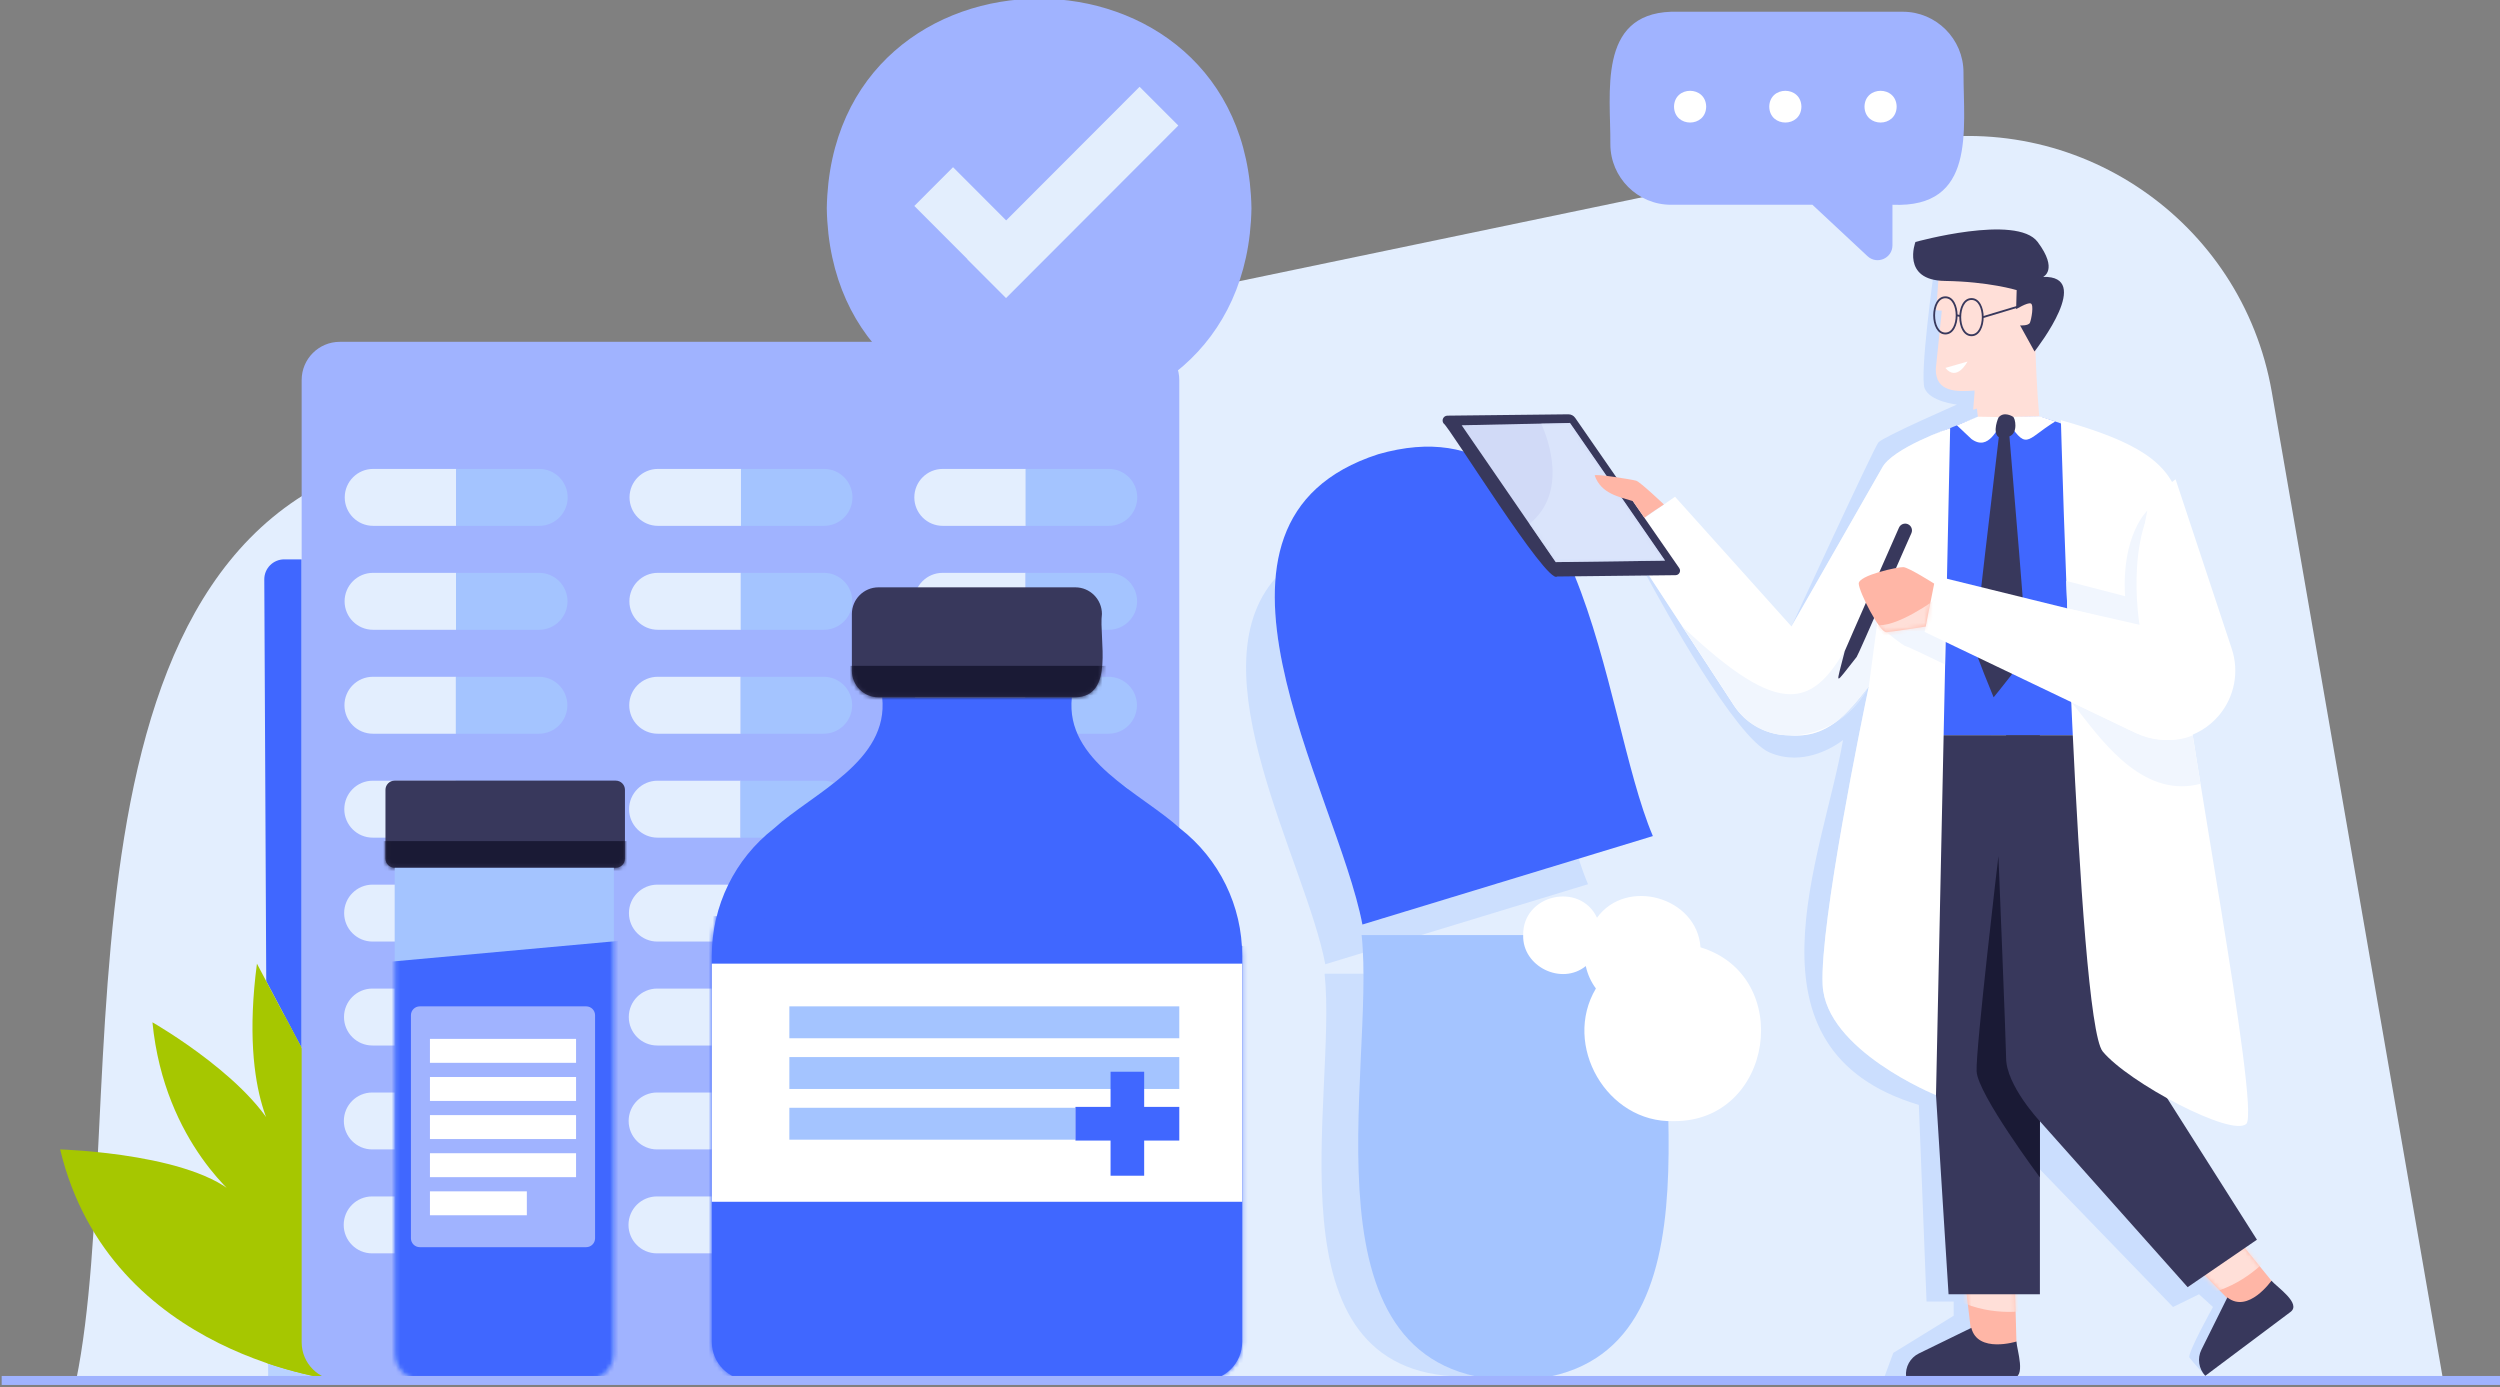 <svg width="584" height="324" viewBox="0 0 584 324" fill="none" xmlns="http://www.w3.org/2000/svg">
<rect x="0" y="0" width="584" height="324" fill="#808080" stroke="none"/>
<path d="M17.783 322.474H570.726L530.696 91.592C523.728 51.403 484.903 24.983 445.023 33.292L98.336 105.515C7.762 120.864 30.88 258.106 17.783 322.474Z" fill="#E3EEFE"/>
<path d="M70.467 244.821L62.194 229.209L61.738 135.354C61.726 132.771 63.814 130.669 66.394 130.669H70.467V244.821Z" fill="#4067FF"/>
<path d="M79.377 322.474H62.648L62.629 318.53C68.865 320.633 74.053 321.668 76.932 322.136C77.709 322.357 78.53 322.474 79.377 322.474Z" fill="#B9D2FF"/>
<path d="M79.377 322.474C79.377 322.474 25.746 317.215 14.05 268.507C14.05 268.507 47.816 269.453 56.534 280.734C56.534 280.734 38.4 267.319 35.611 238.81C35.611 238.81 60.735 253.145 65.601 267.343C65.601 267.343 55.836 257.023 60.021 225.108L83.488 269.394L79.377 322.474Z" fill="#A6C700"/>
<path d="M76.932 322.136C73.972 321.654 68.572 320.576 62.101 318.349C68.507 306.975 67.054 254.984 66.344 237.04L70.467 244.821V313.551C70.467 317.63 73.2 321.071 76.932 322.136Z" fill="#A6C700"/>
<path d="M266.57 322.474H79.377C74.456 322.474 70.467 318.479 70.467 313.551V88.774C70.467 83.847 74.456 79.851 79.377 79.851H266.57C271.493 79.851 275.481 83.847 275.481 88.774V313.551C275.481 318.479 271.493 322.474 266.57 322.474Z" fill="#A0B3FF"/>
<path d="M106.568 122.838H87.171C83.504 122.838 80.531 119.861 80.531 116.189C80.531 112.516 83.504 109.539 87.171 109.539H106.568V122.838Z" fill="#E3EEFE"/>
<path d="M106.568 109.539H125.965C129.632 109.539 132.605 112.516 132.605 116.189C132.605 119.861 129.632 122.838 125.965 122.838H106.568V109.539Z" fill="#A4C4FF"/>
<path d="M106.533 147.116H87.137C83.47 147.116 80.497 144.14 80.497 140.467C80.497 136.795 83.47 133.818 87.137 133.818H106.533V147.116Z" fill="#E3EEFE"/>
<path d="M106.533 133.818H125.93C129.597 133.818 132.57 136.795 132.57 140.467C132.57 144.14 129.597 147.116 125.93 147.116H106.533V133.818Z" fill="#A4C4FF"/>
<path d="M106.499 171.395H87.102C83.435 171.395 80.462 168.419 80.462 164.746C80.462 161.073 83.435 158.097 87.102 158.097H106.499V171.395Z" fill="#E3EEFE"/>
<path d="M106.499 158.097H125.895C129.563 158.097 132.536 161.073 132.536 164.746C132.536 168.419 129.563 171.395 125.895 171.395H106.499V158.097Z" fill="#A4C4FF"/>
<path d="M106.464 195.674H87.068C83.401 195.674 80.428 192.695 80.428 189.025C80.428 185.352 83.401 182.375 87.068 182.375H106.464V195.674Z" fill="#E3EEFE"/>
<path d="M106.464 182.375H125.861C129.528 182.375 132.501 185.352 132.501 189.025C132.501 192.695 129.528 195.674 125.861 195.674H106.464V182.375Z" fill="#A4C4FF"/>
<path d="M106.43 219.95H87.033C83.366 219.95 80.393 216.974 80.393 213.301C80.393 209.631 83.366 206.652 87.033 206.652H106.43V219.95Z" fill="#E3EEFE"/>
<path d="M106.43 206.652H125.826C129.494 206.652 132.467 209.631 132.466 213.301C132.466 216.974 129.494 219.95 125.826 219.95H106.43V206.652Z" fill="#A4C4FF"/>
<path d="M106.395 244.229H86.999C83.332 244.229 80.359 241.252 80.359 237.58C80.359 233.907 83.332 230.93 86.999 230.93H106.395V244.229Z" fill="#E3EEFE"/>
<path d="M106.395 230.93H125.792C129.459 230.93 132.432 233.907 132.432 237.58C132.432 241.252 129.459 244.229 125.792 244.229H106.395V230.93Z" fill="#A4C4FF"/>
<path d="M106.361 268.507H86.964C83.297 268.507 80.324 265.531 80.324 261.858C80.324 258.186 83.297 255.209 86.964 255.209H106.361V268.507Z" fill="#E3EEFE"/>
<path d="M106.361 255.209H125.757C129.425 255.209 132.397 258.186 132.397 261.858C132.397 265.531 129.425 268.507 125.757 268.507H106.361V255.209Z" fill="#A4C4FF"/>
<path d="M106.326 292.786H86.93C83.262 292.786 80.29 289.81 80.29 286.137C80.29 282.464 83.262 279.488 86.93 279.488H106.326V292.786Z" fill="#E3EEFE"/>
<path d="M106.326 279.488H125.723C129.39 279.488 132.363 282.464 132.363 286.137C132.363 289.81 129.39 292.786 125.723 292.786H106.326V279.488Z" fill="#A4C4FF"/>
<path d="M173.095 122.838H153.699C150.031 122.838 147.058 119.861 147.058 116.189C147.058 112.516 150.031 109.539 153.699 109.539H173.095V122.838Z" fill="#E3EEFE"/>
<path d="M173.095 109.539H192.493C196.158 109.539 199.133 112.516 199.133 116.189C199.133 119.861 196.158 122.838 192.493 122.838H173.095V109.539Z" fill="#A4C4FF"/>
<path d="M173.061 147.116H153.664C149.997 147.116 147.024 144.14 147.024 140.467C147.024 136.795 149.997 133.818 153.664 133.818H173.061V147.116Z" fill="#E3EEFE"/>
<path d="M173.061 133.818H192.457C196.125 133.818 199.097 136.795 199.097 140.467C199.097 144.14 196.125 147.116 192.457 147.116H173.061V133.818Z" fill="#A4C4FF"/>
<path d="M173.026 171.395H153.63C149.962 171.395 146.989 168.419 146.989 164.746C146.989 161.073 149.962 158.097 153.63 158.097H173.026V171.395Z" fill="#E3EEFE"/>
<path d="M173.026 158.097H192.422C196.09 158.097 199.062 161.073 199.062 164.746C199.062 168.419 196.09 171.395 192.422 171.395H173.026V158.097Z" fill="#A4C4FF"/>
<path d="M172.991 195.674H153.595C149.928 195.674 146.955 192.695 146.955 189.025C146.955 185.352 149.928 182.375 153.595 182.375H172.991V195.674Z" fill="#E3EEFE"/>
<path d="M172.991 182.375H192.389C196.054 182.375 199.029 185.352 199.029 189.025C199.029 192.695 196.054 195.674 192.389 195.674H172.991V182.375Z" fill="#A4C4FF"/>
<path d="M172.957 219.95H153.56C149.893 219.95 146.92 216.974 146.92 213.301C146.92 209.631 149.893 206.652 153.56 206.652H172.957V219.95Z" fill="#E3EEFE"/>
<path d="M172.957 206.652H192.353C196.021 206.652 198.993 209.631 198.993 213.301C198.993 216.974 196.021 219.95 192.353 219.95H172.957V206.652Z" fill="#A4C4FF"/>
<path d="M172.922 244.229H153.526C149.859 244.229 146.886 241.252 146.886 237.58C146.886 233.907 149.859 230.93 153.526 230.93H172.922V244.229Z" fill="#E3EEFE"/>
<path d="M172.922 230.93H192.318C195.986 230.93 198.958 233.907 198.958 237.58C198.958 241.252 195.986 244.229 192.318 244.229H172.922V230.93Z" fill="#A4C4FF"/>
<path d="M172.888 268.507H153.491C149.824 268.507 146.851 265.531 146.851 261.858C146.851 258.186 149.824 255.209 153.491 255.209H172.888V268.507Z" fill="#E3EEFE"/>
<path d="M172.888 255.209H192.285C195.95 255.209 198.925 258.186 198.925 261.858C198.925 265.531 195.95 268.507 192.285 268.507H172.888V255.209Z" fill="#A4C4FF"/>
<path d="M172.853 292.786H153.457C149.79 292.786 146.817 289.81 146.817 286.137C146.817 282.464 149.79 279.488 153.457 279.488H172.853V292.786Z" fill="#E3EEFE"/>
<path d="M172.853 279.488H192.25C195.917 279.488 198.89 282.464 198.89 286.137C198.89 289.81 195.917 292.786 192.25 292.786H172.853V279.488Z" fill="#A4C4FF"/>
<path d="M239.621 122.838H220.227C216.559 122.838 213.587 119.861 213.587 116.189C213.587 112.516 216.559 109.539 220.227 109.539H239.621V122.838Z" fill="#E3EEFE"/>
<path d="M239.621 109.539H259.019C262.686 109.539 265.659 112.516 265.659 116.189C265.659 119.861 262.686 122.838 259.019 122.838H239.621V109.539Z" fill="#A4C4FF"/>
<path d="M239.588 147.116H220.191C216.524 147.116 213.551 144.14 213.551 140.467C213.551 136.795 216.524 133.818 220.191 133.818H239.588V147.116Z" fill="#E3EEFE"/>
<path d="M239.588 133.818H258.983C262.651 133.818 265.623 136.795 265.623 140.467C265.623 144.14 262.651 147.116 258.983 147.116H239.588V133.818Z" fill="#A4C4FF"/>
<path d="M239.553 171.395H220.156C216.488 171.395 213.516 168.419 213.516 164.746C213.516 161.073 216.488 158.097 220.156 158.097H239.553V171.395Z" fill="white"/>
<path d="M239.553 158.097H258.95C262.618 158.097 265.59 161.073 265.59 164.746C265.59 168.419 262.618 171.395 258.95 171.395H239.553V158.097Z" fill="#A4C4FF"/>
<path d="M239.518 195.674H220.123C216.455 195.674 213.483 192.695 213.483 189.025C213.483 185.352 216.455 182.375 220.123 182.375H239.518V195.674Z" fill="white"/>
<path d="M239.518 182.375H258.915C262.582 182.375 265.555 185.352 265.555 189.025C265.555 192.695 262.582 195.674 258.915 195.674H239.518V182.375Z" fill="#A4C4FF"/>
<path d="M239.485 219.95H220.088C216.42 219.95 213.448 216.974 213.448 213.301C213.448 209.631 216.42 206.652 220.088 206.652H239.485V219.95Z" fill="white"/>
<path d="M239.485 206.652H258.879C262.547 206.652 265.519 209.631 265.519 213.301C265.519 216.974 262.547 219.95 258.879 219.95H239.485V206.652Z" fill="#A4C4FF"/>
<path d="M239.449 244.229H220.052C216.385 244.229 213.412 241.252 213.412 237.58C213.412 233.907 216.385 230.93 220.052 230.93H239.449V244.229Z" fill="white"/>
<path d="M239.449 230.93H258.846C262.514 230.93 265.486 233.907 265.486 237.58C265.486 241.252 262.514 244.229 258.846 244.229H239.449V230.93Z" fill="#A4C4FF"/>
<path d="M239.414 268.507H220.019C216.352 268.507 213.379 265.531 213.379 261.858C213.379 258.186 216.352 255.209 220.019 255.209H239.414V268.507Z" fill="white"/>
<path d="M239.414 255.209H258.811C262.478 255.209 265.451 258.186 265.451 261.858C265.451 265.531 262.478 268.507 258.811 268.507H239.414V255.209Z" fill="#A4C4FF"/>
<path d="M239.381 292.786H219.984C216.316 292.786 213.344 289.81 213.344 286.137C213.344 282.464 216.316 279.488 219.984 279.488H239.381V292.786Z" fill="white"/>
<path d="M239.381 279.488H258.776C262.443 279.488 265.416 282.464 265.416 286.137C265.416 289.81 262.443 292.786 258.776 292.786H239.381V279.488Z" fill="#A4C4FF"/>
<path d="M309.588 225.249C305.033 201.302 278.89 156.696 297.967 135.038C295.778 160.585 314.299 195.179 318.256 215.977L368.763 200.59C369.465 202.741 370.193 204.74 370.963 206.552L309.588 225.249Z" fill="#CCDFFE"/>
<path d="M341.501 321.579C295.18 320.77 312.507 256.184 309.424 227.472H373.578C370.511 256.047 387.802 320.83 341.501 321.579Z" fill="#CCDFFE"/>
<path d="M386.11 195.307L318.256 215.977C312.291 184.618 273.21 121.888 321.945 106.108C371.157 91.978 373.684 166.072 386.11 195.307Z" fill="#4067FF"/>
<path d="M318.075 218.436H388.999C385.591 250.175 404.748 321.581 353.537 322.474C302.35 321.648 321.466 250.025 318.075 218.436Z" fill="#A4C4FF"/>
<path d="M397.241 221.298C396.42 209.527 379.913 204.915 373.062 214.379C369.085 205.925 355.657 208.928 355.816 218.436C355.578 225.808 364.813 230.272 370.44 225.673C370.85 227.603 371.669 229.379 372.803 230.911C364.921 244.136 375.365 262.325 390.901 261.896C414.307 262.159 419.308 227.998 397.241 221.298Z" fill="white"/>
<path d="M143.835 202.716H92.198C91.009 202.716 90.045 201.751 90.045 200.559V184.508C90.045 183.319 91.009 182.353 92.198 182.353H143.835C145.025 182.353 145.989 183.319 145.989 184.508V200.559C145.989 201.751 145.025 202.716 143.835 202.716Z" fill="#38385C"/>
<mask id="mask0_1_228" style="mask-type:luminance" maskUnits="userSpaceOnUse" x="90" y="182" width="56" height="21">
<path d="M143.835 202.716H92.198C91.009 202.716 90.045 201.751 90.045 200.559V184.508C90.045 183.317 91.009 182.353 92.198 182.353H143.835C145.025 182.353 145.989 183.317 145.989 184.508V200.559C145.989 201.751 145.025 202.716 143.835 202.716Z" fill="white"/>
</mask>
<g mask="url(#mask0_1_228)">
<path d="M148.695 204.358H88.109V196.485H148.695V204.358Z" fill="#1A1A35"/>
</g>
<path d="M137.074 322.474H98.523C95.03 322.474 92.198 319.639 92.198 316.141V202.716H143.399V316.141C143.399 319.639 140.567 322.474 137.074 322.474Z" fill="#A4C4FF"/>
<mask id="mask1_1_228" style="mask-type:luminance" maskUnits="userSpaceOnUse" x="92" y="202" width="52" height="121">
<path d="M137.074 322.474H98.522C95.03 322.474 92.198 319.639 92.198 316.141V202.716H143.399V316.141C143.399 319.639 140.567 322.474 137.074 322.474Z" fill="white"/>
</mask>
<g mask="url(#mask1_1_228)">
<path d="M86.154 225.108L148.397 219.44V325.192H87.629L86.154 225.108Z" fill="#4067FF"/>
</g>
<path d="M136.934 291.339H98.066C96.921 291.339 95.992 290.411 95.992 289.264V237.16C95.992 236.013 96.921 235.085 98.066 235.085H136.934C138.079 235.085 139.008 236.013 139.008 237.16V289.264C139.008 290.411 138.079 291.339 136.934 291.339Z" fill="#A0B3FF"/>
<path d="M134.566 248.275H100.434V242.684H134.566V248.275Z" fill="white"/>
<path d="M134.566 257.178H100.434V251.587H134.566V257.178Z" fill="white"/>
<path d="M134.566 266.081H100.434V260.49H134.566V266.081Z" fill="white"/>
<path d="M134.566 274.984H100.434V269.394H134.566V274.984Z" fill="white"/>
<path d="M123.071 283.885H100.434V278.297H123.071V283.885Z" fill="white"/>
<path d="M192.353 219.95H172.957V206.652H192.353C196.021 206.652 198.993 209.631 198.993 213.301C198.993 216.974 196.021 219.95 192.353 219.95Z" fill="#7AA5FF"/>
<path d="M192.318 244.229H172.922V230.93H192.318C195.986 230.93 198.958 233.907 198.958 237.58C198.958 241.252 195.986 244.229 192.318 244.229Z" fill="#7AA5FF"/>
<path d="M192.285 268.507H172.888V255.209H192.285C195.95 255.209 198.925 258.186 198.925 261.858C198.925 265.531 195.95 268.507 192.285 268.507Z" fill="#7AA5FF"/>
<path d="M192.25 292.786H172.853V279.488H192.25C195.917 279.488 198.89 282.464 198.89 286.137C198.89 289.81 195.917 292.786 192.25 292.786Z" fill="#7AA5FF"/>
<path d="M275.67 193.535C266.464 185.155 248.775 177.843 250.386 162.894C237.258 162.894 219.201 162.894 206.075 162.894C207.692 177.83 189.968 185.18 180.788 193.535C171.636 200.661 166.283 211.619 166.283 223.229V313.465C166.283 318.441 170.311 322.474 175.28 322.474C186.843 322.202 225.375 322.671 236.234 322.474H281.178C286.148 322.474 290.175 318.441 290.175 313.465V223.229C290.175 211.619 284.822 200.661 275.67 193.535Z" fill="#4067FF"/>
<mask id="mask2_1_228" style="mask-type:luminance" maskUnits="userSpaceOnUse" x="166" y="162" width="125" height="161">
<path d="M275.67 193.535C266.464 185.155 248.775 177.843 250.386 162.894C237.258 162.894 219.201 162.894 206.075 162.894C207.692 177.83 189.968 185.18 180.788 193.537C171.636 200.661 166.283 211.619 166.283 223.229V313.465C166.283 318.441 170.311 322.474 175.28 322.474C181.373 322.331 194.951 322.395 208.023 322.457C219.763 322.512 231.097 322.567 236.234 322.474H281.178C286.148 322.474 290.175 318.441 290.175 313.465V223.229C290.175 211.619 284.822 200.661 275.67 193.535Z" fill="white"/>
</mask>
<g mask="url(#mask2_1_228)">
<path d="M296.623 221.338L162.465 213.75V328.704H294.255L296.623 221.338Z" fill="#4067FF"/>
</g>
<path d="M290.175 280.734H166.283V225.108H290.175V280.734Z" fill="white"/>
<path d="M275.483 242.536H184.394V235.085H275.483V242.536Z" fill="#A4C4FF"/>
<path d="M275.483 254.383H184.394V246.931H275.483V254.383Z" fill="#A4C4FF"/>
<path d="M251.224 266.229H184.394V258.778H251.224V266.229Z" fill="#A4C4FF"/>
<path d="M275.483 258.57H267.278V250.356H259.427V258.57H251.224V266.435H259.427V274.648H267.278V266.435H275.483V258.57Z" fill="#4067FF"/>
<path d="M251.187 162.894H205.221C201.783 162.894 198.996 160.103 198.996 156.66V143.435C198.996 139.992 201.783 137.201 205.221 137.201H251.187C254.625 137.201 257.412 139.992 257.412 143.435C256.673 149.209 260.482 162.697 251.187 162.894Z" fill="#38385C"/>
<mask id="mask3_1_228" style="mask-type:luminance" maskUnits="userSpaceOnUse" x="198" y="137" width="60" height="26">
<path d="M251.187 162.894H205.221C201.783 162.894 198.996 160.103 198.996 156.66V143.435C198.996 139.992 201.783 137.201 205.221 137.201H251.187C254.625 137.201 257.412 139.992 257.412 143.435C256.673 149.209 260.482 162.697 251.187 162.894Z" fill="white"/>
</mask>
<g mask="url(#mask3_1_228)">
<path d="M260.369 164.931H196.56V155.542H260.369V164.931Z" fill="#1A1A35"/>
</g>
<path d="M390.327 2.744H444.52C452.303 2.744 458.671 9.121 458.671 16.913C458.667 30.384 461.664 48.674 442.077 47.832V57.307C442.077 60.337 438.467 61.91 436.251 59.844L423.381 47.832H390.327C382.544 47.832 376.178 41.455 376.178 33.663C376.283 21.803 373.141 3.372 390.327 2.744Z" fill="#A0B3FF"/>
<path d="M391.051 24.919C391.137 29.862 398.481 29.862 398.565 24.919C398.479 19.976 391.135 19.976 391.051 24.919Z" fill="white"/>
<path d="M413.299 24.919C413.383 29.862 420.727 29.862 420.81 24.919C420.727 19.976 413.383 19.976 413.299 24.919Z" fill="white"/>
<path d="M435.547 24.919C435.631 29.862 442.975 29.862 443.059 24.919C442.975 19.976 435.631 19.976 435.547 24.919Z" fill="white"/>
<path d="M465.128 322.474L440.113 321.88L442.271 316.035L456.374 307.355V304.04H450.041L448.242 258.11C405.251 245.208 425.873 199.919 430.533 172.862C430.533 172.862 425.566 176.973 419.14 176.973C417.286 176.973 415.311 176.63 413.297 175.748C405.403 172.29 388.604 141.842 384.607 134.439L385.212 134.432L393.013 146.361C393.01 146.358 393.015 146.363 393.013 146.361L405.046 164.759C408.069 169.512 413.05 171.802 418.299 171.802C418.394 171.802 418.487 171.799 418.582 171.799C418.922 171.817 419.255 171.828 419.581 171.828C423.247 171.828 426.124 170.659 428.627 168.818C431.787 166.889 434.587 164.041 436.562 160.322C435.119 167.197 425.098 215.659 425.767 230.066C426.477 245.347 452.25 255.812 452.25 255.812L454.033 171.755H465.128V261.136L464.958 261.211L465.128 261.388V322.474ZM418.489 146.339C418.489 146.339 437.718 104.647 438.795 103.352C439.872 102.057 457.133 94.509 457.133 94.509C457.133 94.509 450.791 93.824 449.591 90.686C448.388 87.548 451.758 63.433 451.758 63.433L465.128 62.648V97.503L462.059 97.547C462.059 97.547 459.157 98.513 455.553 99.993C455.328 100.071 441.973 104.729 439.645 109.31L418.489 146.339Z" fill="#CBDEFE"/>
<path d="M515.15 321.387C515.15 321.387 512.076 317.988 511.46 317.14C510.845 316.291 516.951 305.315 516.951 305.315L513.689 302.341L507.619 305.315L465.128 261.388V261.136L472.9 257.768C473.189 258.15 473.492 258.522 473.807 258.884L511.032 300.686L520.157 294.432L529.45 304.515L515.15 321.387Z" fill="#CBDEFE"/>
<path d="M465.128 261.388L464.958 261.211L465.128 261.136V261.388Z" fill="#BCD4FE"/>
<path d="M458.874 297.762L460.686 313.151C460.686 313.151 463.959 314.526 467.43 314.493C470.899 314.457 471.04 313.379 471.04 313.379L470.603 297.546L458.874 297.762Z" fill="#FFB6A6"/>
<mask id="mask4_1_228" style="mask-type:luminance" maskUnits="userSpaceOnUse" x="458" y="297" width="14" height="18">
<path d="M458.874 297.762L460.686 313.151C460.686 313.151 463.959 314.526 467.43 314.493C470.899 314.457 471.04 313.379 471.04 313.379L470.603 297.546L458.874 297.762Z" fill="white"/>
</mask>
<g mask="url(#mask4_1_228)">
<path d="M474.198 306.018C474.198 306.018 465.819 307.919 457.376 303.797L457.166 296.585H473.313L474.198 306.018Z" fill="#FFDFD8"/>
</g>
<path d="M471.04 313.379C471.04 313.379 462.008 316.205 460.501 310.19L448.251 316.168C446.232 317.153 445.034 319.303 445.257 321.544L470.069 321.88C473.428 321.966 471.142 315.346 471.04 313.379Z" fill="#38385C"/>
<path d="M511.46 294.222L522.267 305.315C522.267 305.315 525.7 304.405 528.428 302.259C531.158 300.114 530.613 299.172 530.613 299.172L520.625 286.89L511.46 294.222Z" fill="#FFB6A6"/>
<mask id="mask5_1_228" style="mask-type:luminance" maskUnits="userSpaceOnUse" x="511" y="286" width="20" height="20">
<path d="M511.46 294.222L522.267 305.315C522.267 305.315 525.7 304.405 528.428 302.259C531.158 300.114 530.613 299.172 530.613 299.172L520.625 286.89L511.46 294.222Z" fill="white"/>
</mask>
<g mask="url(#mask5_1_228)">
<path d="M529.809 293.827C529.809 293.827 524.328 300.45 515.126 302.337L510.567 296.748L523.363 286.89L529.809 293.827Z" fill="#FFDFD8"/>
</g>
<path d="M530.612 299.172C530.612 299.172 525.175 306.929 520.316 303.079L514.25 315.297C513.248 317.312 513.61 319.747 515.15 321.387L535.019 306.502C537.753 304.564 531.87 300.637 530.612 299.172Z" fill="#38385C"/>
<path d="M462.354 99.991L461.293 91.232C457.14 91.523 452.102 91.711 452.205 86.162L454.322 65.627L475.508 65.632C474.99 74.201 475.663 91.442 476.647 99.991H462.354Z" fill="#FFDFD8"/>
<path d="M461.293 91.232C461.293 91.232 465.505 90.396 467.112 85.866C467.112 85.866 467.494 94.053 460.935 95.717L461.293 91.232Z" fill="#FFDFD8"/>
<path d="M472.807 69.655C472.807 69.655 459.419 73.317 452.283 72.473L452.929 63.835L472.807 66.652V69.655Z" fill="#FFDFD8"/>
<path d="M454.445 85.944L459.602 84.465C459.602 84.465 457.142 89.269 454.445 85.944Z" fill="white"/>
<path d="M471.095 67.771C471.095 67.771 464.599 65.78 454.322 65.627C444.043 65.475 447.446 56.525 447.446 56.525C447.446 56.525 471.095 49.951 475.998 56.525C480.902 63.099 477.265 64.681 477.265 64.681C488.919 64.361 476.157 80.925 475.264 82.11L471.892 76.017C471.892 76.017 473.876 76.154 474.198 75.37C474.522 74.583 475.169 71.162 474.383 70.884C473.6 70.608 470.967 72.225 470.967 72.225L471.095 67.771Z" fill="#38385C"/>
<path d="M462.059 97.547C462.059 97.547 444.275 103.465 442.053 108.47C439.833 113.473 446.951 171.755 446.951 171.755H493.484C493.484 171.755 498.774 117.738 498.811 113.63C498.909 103.116 476.442 97.337 476.442 97.337L462.059 97.547Z" fill="#4067FF"/>
<path d="M446.951 171.755L455.182 302.341H476.519V171.755H446.951Z" fill="#38385C"/>
<path d="M493.484 171.755L497.682 183.085C502.819 193.519 496.916 230.495 496.978 241.915L527.221 289.593L511.032 300.686L473.807 258.884C470.468 255.046 468.628 250.127 468.628 245.035V171.755H493.484Z" fill="#38385C"/>
<path d="M476.519 261.931C476.519 261.931 468.628 253.525 468.628 247.135C468.628 244.297 466.832 199.976 466.832 199.976C466.832 199.976 461.518 244.949 461.734 250.242C461.953 255.532 476.519 275.042 476.519 275.042V261.931Z" fill="#1A1A35"/>
<path d="M462.032 97.337L468.478 97.454C466.604 99.989 464.609 105.509 460.536 102.559L457.133 99.357L462.032 97.337Z" fill="white"/>
<path d="M468.312 97.432C473.684 105.648 472.876 102.888 480.099 98.455L476.433 97.224L468.312 97.432Z" fill="white"/>
<path d="M469.405 101.938C471.466 101.169 470.791 97.6 470.217 97.337C470.217 97.337 468.184 95.998 466.902 97.476C466.865 97.359 465.283 101.054 466.918 102.137C466.068 109.303 461.213 150.29 461.273 151.255C461.339 152.314 465.709 162.89 465.709 162.89C465.709 162.89 473.187 153.856 473.375 152.27C473.547 150.804 469.965 108.549 469.405 101.938Z" fill="#38385C"/>
<path d="M439.645 109.31L418.489 146.339L391.285 116.038L378.834 124.683L405.046 164.759C407.901 169.123 412.763 171.755 417.975 171.755C427.011 172.546 431.506 166.677 436.562 160.322C435.119 167.197 425.098 215.659 425.767 230.066C426.477 245.347 452.25 255.812 452.25 255.812L455.555 99.991C455.555 99.991 441.993 104.691 439.645 109.31Z" fill="white"/>
<mask id="mask6_1_228" style="mask-type:luminance" maskUnits="userSpaceOnUse" x="378" y="99" width="78" height="157">
<path d="M439.645 109.31L418.489 146.339L391.285 116.038L378.834 124.683L405.046 164.759C407.901 169.123 412.763 171.755 417.975 171.755C427.011 172.546 431.506 166.677 436.562 160.322C435.119 167.197 425.098 215.659 425.767 230.066C426.477 245.347 452.25 255.812 452.25 255.812L455.555 99.991C455.555 99.991 441.993 104.691 439.645 109.31Z" fill="white"/>
</mask>
<g mask="url(#mask6_1_228)">
<path d="M454.384 155.242C451.8 153.987 445.793 151.087 445.208 150.961C444.464 150.802 440.689 147.684 440.689 147.684L449.591 144.352L454.549 147.375L454.384 155.242Z" fill="#F1F6FE"/>
</g>
<path d="M418.299 171.802C413.05 171.802 408.069 169.512 405.046 164.759L393.013 146.361C393.01 146.358 393.015 146.363 393.013 146.361L405.046 164.759C407.901 169.123 412.763 171.755 417.975 171.755C418.178 171.773 418.381 171.788 418.582 171.799C418.487 171.799 418.394 171.802 418.299 171.802ZM428.627 168.818C431.573 166.651 433.996 163.548 436.562 160.322C434.587 164.041 431.787 166.889 428.627 168.818Z" fill="#D7E6FE"/>
<path d="M418.582 171.799C418.381 171.788 418.178 171.773 417.975 171.755C412.763 171.755 407.901 169.123 405.046 164.759L393.013 146.361C404.613 157.314 412.335 162.169 418.233 162.169C427.407 162.169 432.186 150.438 440.358 131.701L436.562 160.322C433.996 163.548 431.573 166.651 428.627 168.818C425.482 170.737 421.982 171.746 418.582 171.799Z" fill="#F1F6FE"/>
<path d="M481.425 98.155C481.425 98.155 485.247 238.375 491.183 245.612C497.121 252.851 521.386 265.732 524.743 262.523C528.097 259.313 510.286 166.255 510.286 156.689C509.13 117.391 517.747 108.355 481.425 98.155Z" fill="white"/>
<path d="M514.029 183.074C513.363 178.983 512.749 175.161 512.219 171.755L514.029 183.074Z" fill="#E3EEFE"/>
<path d="M509.671 183.675C497.368 183.675 488.78 169.773 483.839 164.01C483.839 164.01 489.395 166.671 497.924 170.752C501.325 172.381 504.286 172.869 506.617 172.869C510.121 172.869 512.202 171.764 512.219 171.755C512.749 175.161 513.363 178.983 514.029 183.074L514.033 183.098C512.531 183.494 511.076 183.675 509.671 183.675Z" fill="#F1F6FE"/>
<path d="M482.672 135.743L482.669 135.701C482.669 135.716 482.672 135.727 482.672 135.743Z" fill="#EDA59E"/>
<path d="M501.614 146.361L482.917 142.111L482.672 135.743C482.672 135.727 482.669 135.716 482.669 135.701L496.422 139.272C495.526 124.999 501.614 119.282 501.614 119.282C498.935 130.95 501.614 146.361 501.614 146.361Z" fill="#F1F6FE"/>
<path d="M508.221 111.97L521.342 151.569C523.11 156.899 521.991 162.764 518.389 167.068C513.652 172.732 505.681 174.464 499.023 171.278L449.591 147.618L452.181 134.547L499.84 146.277C499.84 146.277 495.384 120.601 508.221 111.97Z" fill="white"/>
<path d="M391.417 134.362L363.745 134.671C361.426 136.742 338.553 99.646 337.198 98.882C336.679 98.13 337.207 97.107 338.118 97.096L366.36 96.782C366.997 96.774 367.596 97.083 367.957 97.607L392.271 132.707C392.752 133.4 392.262 134.353 391.417 134.362Z" fill="#38385C"/>
<path d="M366.746 98.802L388.966 130.965L363.416 131.31L341.446 99.341L366.746 98.802Z" fill="#D1DAF7"/>
<mask id="mask7_1_228" style="mask-type:luminance" maskUnits="userSpaceOnUse" x="341" y="98" width="48" height="34">
<path d="M366.746 98.802L388.966 130.965L363.416 131.31L341.446 99.341L366.746 98.802Z" fill="white"/>
</mask>
<g mask="url(#mask7_1_228)">
<path d="M363.416 131.31L357.277 122.376C366.358 115.017 361.6 102.433 360.033 98.946L366.746 98.802L388.965 130.965L363.416 131.31Z" fill="#DAE4FB"/>
</g>
<path d="M388.689 117.839C388.689 117.839 383.162 112.58 382.221 112.297C381.279 112.014 372.567 110.6 372.521 111.073C374.037 115.378 378.285 116.063 381.429 117.055C381.429 117.055 384.249 121.127 384.155 120.988C384.057 120.849 388.689 117.839 388.689 117.839Z" fill="#FFB6A6"/>
<path d="M445.691 122.451C444.888 122.098 443.95 122.462 443.597 123.266C443.485 123.58 431.017 151.741 430.951 152.062L430.944 152.057C428.867 160.452 428.221 160.357 433.709 153.472C434.093 153.061 446.228 125.014 446.504 124.548C446.857 123.744 446.492 122.805 445.691 122.451Z" fill="#38385C"/>
<path d="M451.826 136.337C451.826 136.337 445.866 132.547 444.623 132.479C443.381 132.41 434.133 134.388 434.201 136.337C434.269 138.284 439.102 147.824 440.689 147.684C442.275 147.547 449.838 146.365 449.838 146.365L451.826 136.337Z" fill="#FFB6A6"/>
<mask id="mask8_1_228" style="mask-type:luminance" maskUnits="userSpaceOnUse" x="434" y="132" width="18" height="16">
<path d="M451.826 136.337C451.826 136.337 445.866 132.547 444.623 132.479C443.381 132.41 434.133 134.388 434.201 136.337C434.269 138.284 439.102 147.824 440.689 147.684C442.275 147.547 449.838 146.365 449.838 146.365L451.826 136.337Z" fill="white"/>
</mask>
<g mask="url(#mask8_1_228)">
<path d="M452.528 139.745C452.528 139.745 442.673 147.07 437.988 145.934L440.051 148.546L452.81 147.355L452.528 139.745Z" fill="#FFDFD8"/>
</g>
<path d="M463.294 74.294L463.166 73.87L471.311 71.419L471.439 71.841L463.294 74.294Z" fill="#38385C"/>
<path d="M454.446 69.669C451.23 69.658 451.23 77.697 454.446 77.686C457.661 77.697 457.661 69.658 454.446 69.669ZM454.446 78.128C450.652 78.132 450.654 69.22 454.446 69.227C458.239 69.22 458.239 78.134 454.446 78.128Z" fill="#38385C"/>
<path d="M460.543 70.073C457.327 70.062 457.327 78.101 460.543 78.092C463.758 78.101 463.758 70.062 460.543 70.073ZM460.543 78.534C456.749 78.539 456.749 69.624 460.543 69.631C464.334 69.627 464.334 78.539 460.543 78.534Z" fill="#38385C"/>
<path d="M457.824 74.013L457.098 73.894L457.171 73.459L457.895 73.576L457.824 74.013Z" fill="#38385C"/>
<path d="M584.293 323.526H0.392V321.425H584.293V323.526Z" fill="#A0B3FF"/>
<path d="M292.342 48.65C291.228 113.941 194.243 113.932 193.137 48.647C194.251 -16.642 291.239 -16.631 292.342 48.65Z" fill="#A0B3FF"/>
<path d="M266.208 20.274L235.04 51.485L222.63 39.057L213.587 48.112L225.997 60.542L225.964 60.575L235.007 69.631L275.251 29.329L266.208 20.274Z" fill="#E3EEFD"/>
</svg>
